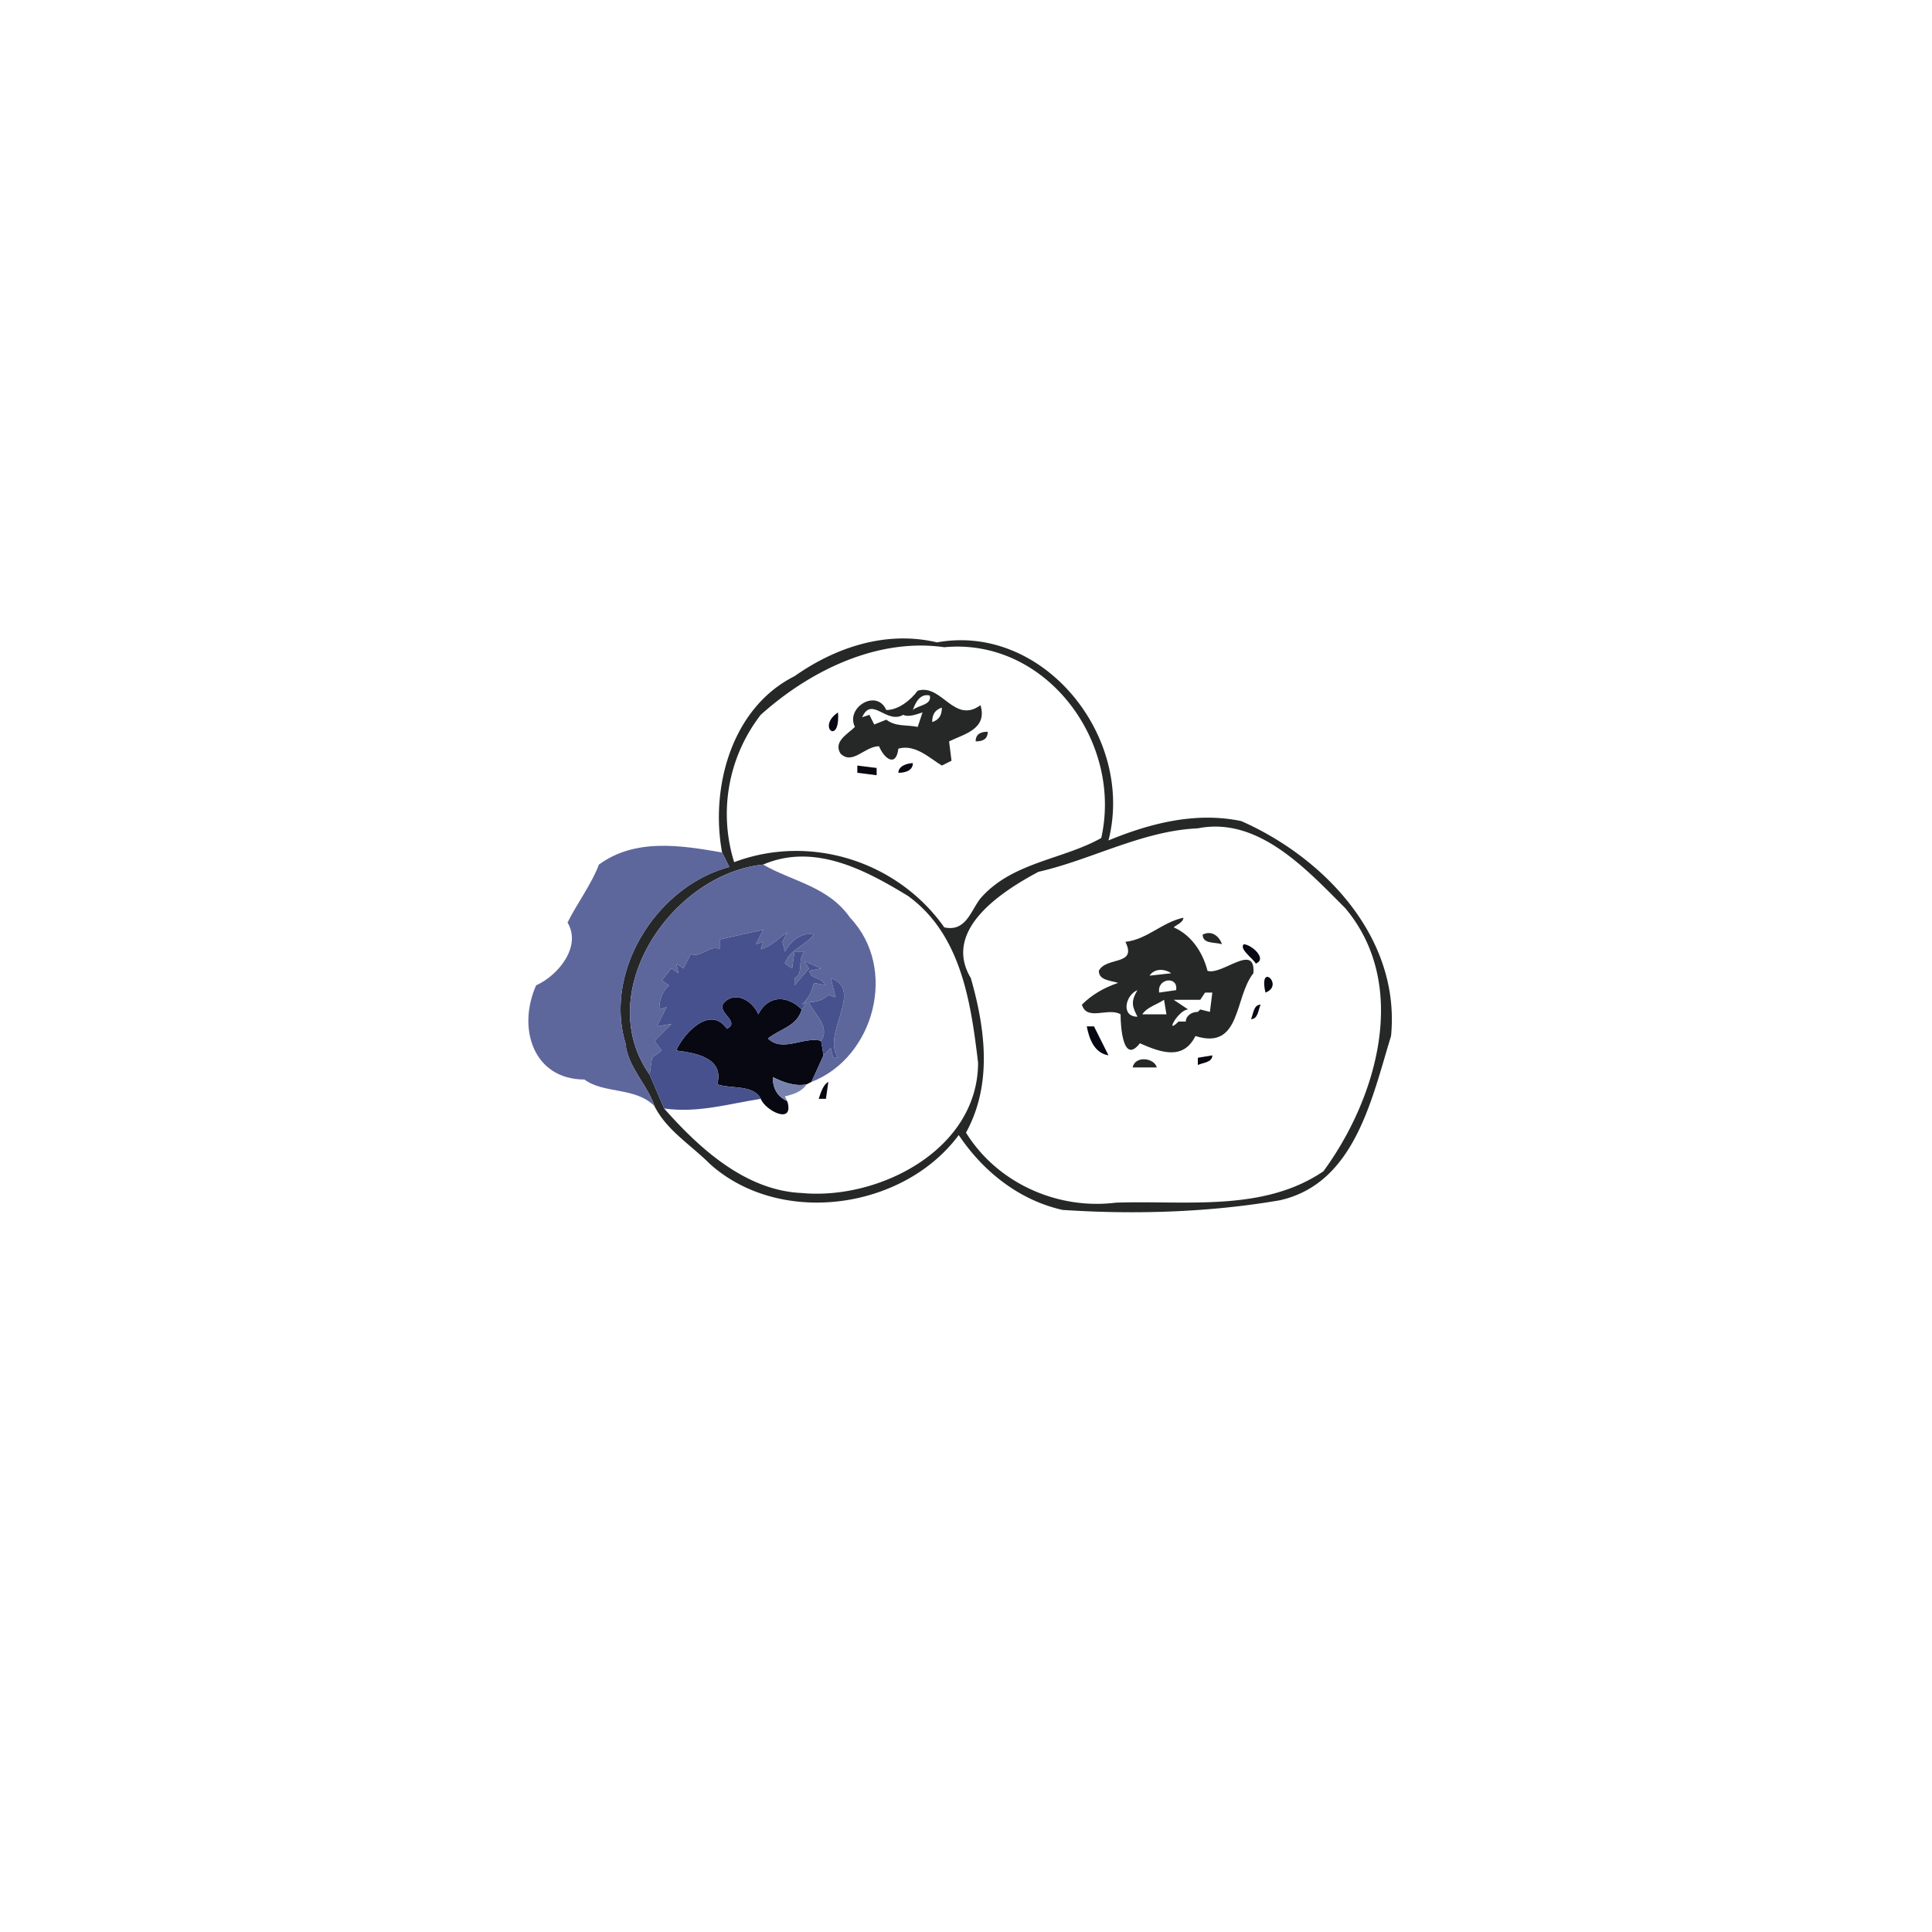 <svg width="1067" height="1067" viewBox="0 0 800 800" xmlns="http://www.w3.org/2000/svg"><g fill="#262727"><path d="M329 280c17-12 38-19 59-14 44-8 82 39 71 82 17-7 36-12 55-8 34 15 66 48 62 89-8 26-15 61-46 68-29 5-60 6-90 4-18-4-33-16-43-31-23 31-74 38-103 12-8-8-18-14-23-24-3-9-11-16-12-26-9-30 13-65 43-73l-3-6c-5-27 4-60 30-73m-14 16a67 67 0 0 0-11 61c32-12 68 0 87 27 9 2 11-7 15-12 13-15 34-16 50-25 9-40-23-83-65-79-28-4-56 10-76 28m181 47c-23 1-44 13-66 18-15 8-40 24-28 44 6 21 9 44-2 64 13 21 38 32 62 29 29-1 61 4 86-13 22-30 36-77 9-109-16-16-36-38-61-33m-180 15c-38 4-71 53-47 87l6 14c15 17 34 34 57 35 32 3 73-18 73-54-3-25-7-53-29-69-18-11-39-22-60-13z"/><path d="M380 286c10-3 15 14 26 6 3 10-7 12-13 15l1 8-4 2c-5-3-11-9-18-7-1 8-6 4-8-1-6 0-11 8-16 3-3-5 3-8 6-11-4-8 9-16 13-7 5 0 10-4 13-8m-2 8c2-2 8-2 7-6-4-1-6 3-7 6m-21 3l3-1 2 4 5-2c4 3 8 2 13 3l2-6c-3 1-6 2-8 1-7 4-13-8-17 1m29 2c3-1 4-3 4-6-3 1-4 3-4 6zM404 307c0-3 2-4 5-4 0 3-2 4-5 4zM466 390c9-1 15-8 24-10 0 2-3 3-4 4 7 3 12 10 14 18 6 2 20-12 19 1-8 10-5 32-24 26-5 10-14 7-23 3-7 9-8-7-8-12-5-3-14 3-16-4 4-4 9-7 15-9-3-1-8-1-8-5 3-6 16-2 11-12m10 14l9-1c-3-2-7-2-9 1m4 7l7-1c1-6-8-5-7 1m-9 10c-2-4-3-6 0-11-5 2-7 11 0 11m28-10l-2 3h-11l6 4c-4 0-10 11-4 5h3c0-2 2-4 5-4l1-1 4 1 1-8h-3m-26 9h10l-1-6c-3 2-7 3-9 6z"/><path d="M498 387c4-2 7 1 8 4-3-1-8 0-8-4zM469 442c1-5 9-4 10 0h-10z"/></g><g fill="#070812"><path d="M347 295c1 14-9 6 0 0zM372 320c0-3 4-4 6-4 0 3-3 4-6 4zM355 317l8 1v3l-8-1v-3zM515 391c3 0 10 6 5 8-1-2-7-6-5-8zM524 411c-3-13 8-3 0 0zM300 415c5-5 12 0 14 5 4-8 12-8 18-2-2 7-9 8-14 12 6 6 15-1 22 1l1 6-5 11-2 1c-5 1-10-1-14-3 0 5 2 8 6 10 3 10-9 4-11-1-3-6-12-4-18-6 3-11-9-13-17-14 3-7 14-19 21-9 6-3-5-7-1-11zM518 422c1-2 1-6 4-6-1 2-1 6-4 6zM450 425h3l6 12c-6-1-8-7-9-12zM496 438l6-1c0 3-4 3-6 4v-3zM339 455c1-3 2-6 4-7l-1 7h-3z"/></g><g fill="#5e679c"><path d="M248 358c15-11 34-8 51-5l3 6c-30 8-52 43-43 73 1 10 9 17 12 26-8-8-21-5-29-11-21 0-28-21-20-39 9-4 19-16 13-26 4-8 10-16 13-24z"/><path d="M269 445c-24-34 9-83 47-87 12 7 27 9 36 22 20 21 10 58-16 68l5-11 1-1 2-2 1 4h2c-7-10 11-28-3-33l2 8-3-1c-2 2-5 3-8 3 2 5 9 10 5 16-7-2-16 5-22-1 5-4 12-5 14-12l2-3-2 1c3-3 4-5 5-9l5 1-2-2-4-2-1-2 5-1-7-3 2 3-6 7v-3c4-2 1-7 4-11h-4l-1 7-3-2c2-6 8-7 12-12-5-1-9 2-12 7l-1-4 2-4c-4 3-7 6-11 7l1-3-3 1 3-6-18 4v4c-4-2-8 4-12 2l-3 6-3-2 1 4-3-2-4 5 3 2c-3 3-4 6-4 10l3-1-4 8 6-1-7 7 3 4-4 3-1 7z"/></g><g fill="#47518d"><path d="M298 389l18-4-3 6 3-1-1 3c4-1 7-4 11-7l-2 4 1 4c3-5 7-8 12-7-4 5-10 6-12 12l3 2 1-7h4c-3 4 0 9-4 11v3l6-7-2-3 7 3-5 1 1 2 4 2 2 2-5-1c-1 4-2 6-5 9l2-1-2 3c-6-6-14-6-18 2-2-5-9-10-14-5-4 4 7 8 1 11-7-10-18 2-21 9 8 1 20 3 17 14 6 2 15 0 18 6-13 2-26 6-40 4l-6-14 1-7 4-3-3-4 7-7-6 1 4-8-3 1c0-4 1-7 4-10l-3-2 4-5 3 2-1-4 3 2 3-6c4 2 8-4 12-2v-4z"/><path d="M344 405c14 5-4 23 3 33h-2l-1-4-2 2-1 1-1-6c4-6-3-11-5-16 3 0 6-1 8-3l3 1-2-8z"/></g><path fill="#7783ae" d="M320 446c4 2 9 4 14 3-2 3-5 4-9 5l1 2c-4-2-6-5-6-10z"/></svg>